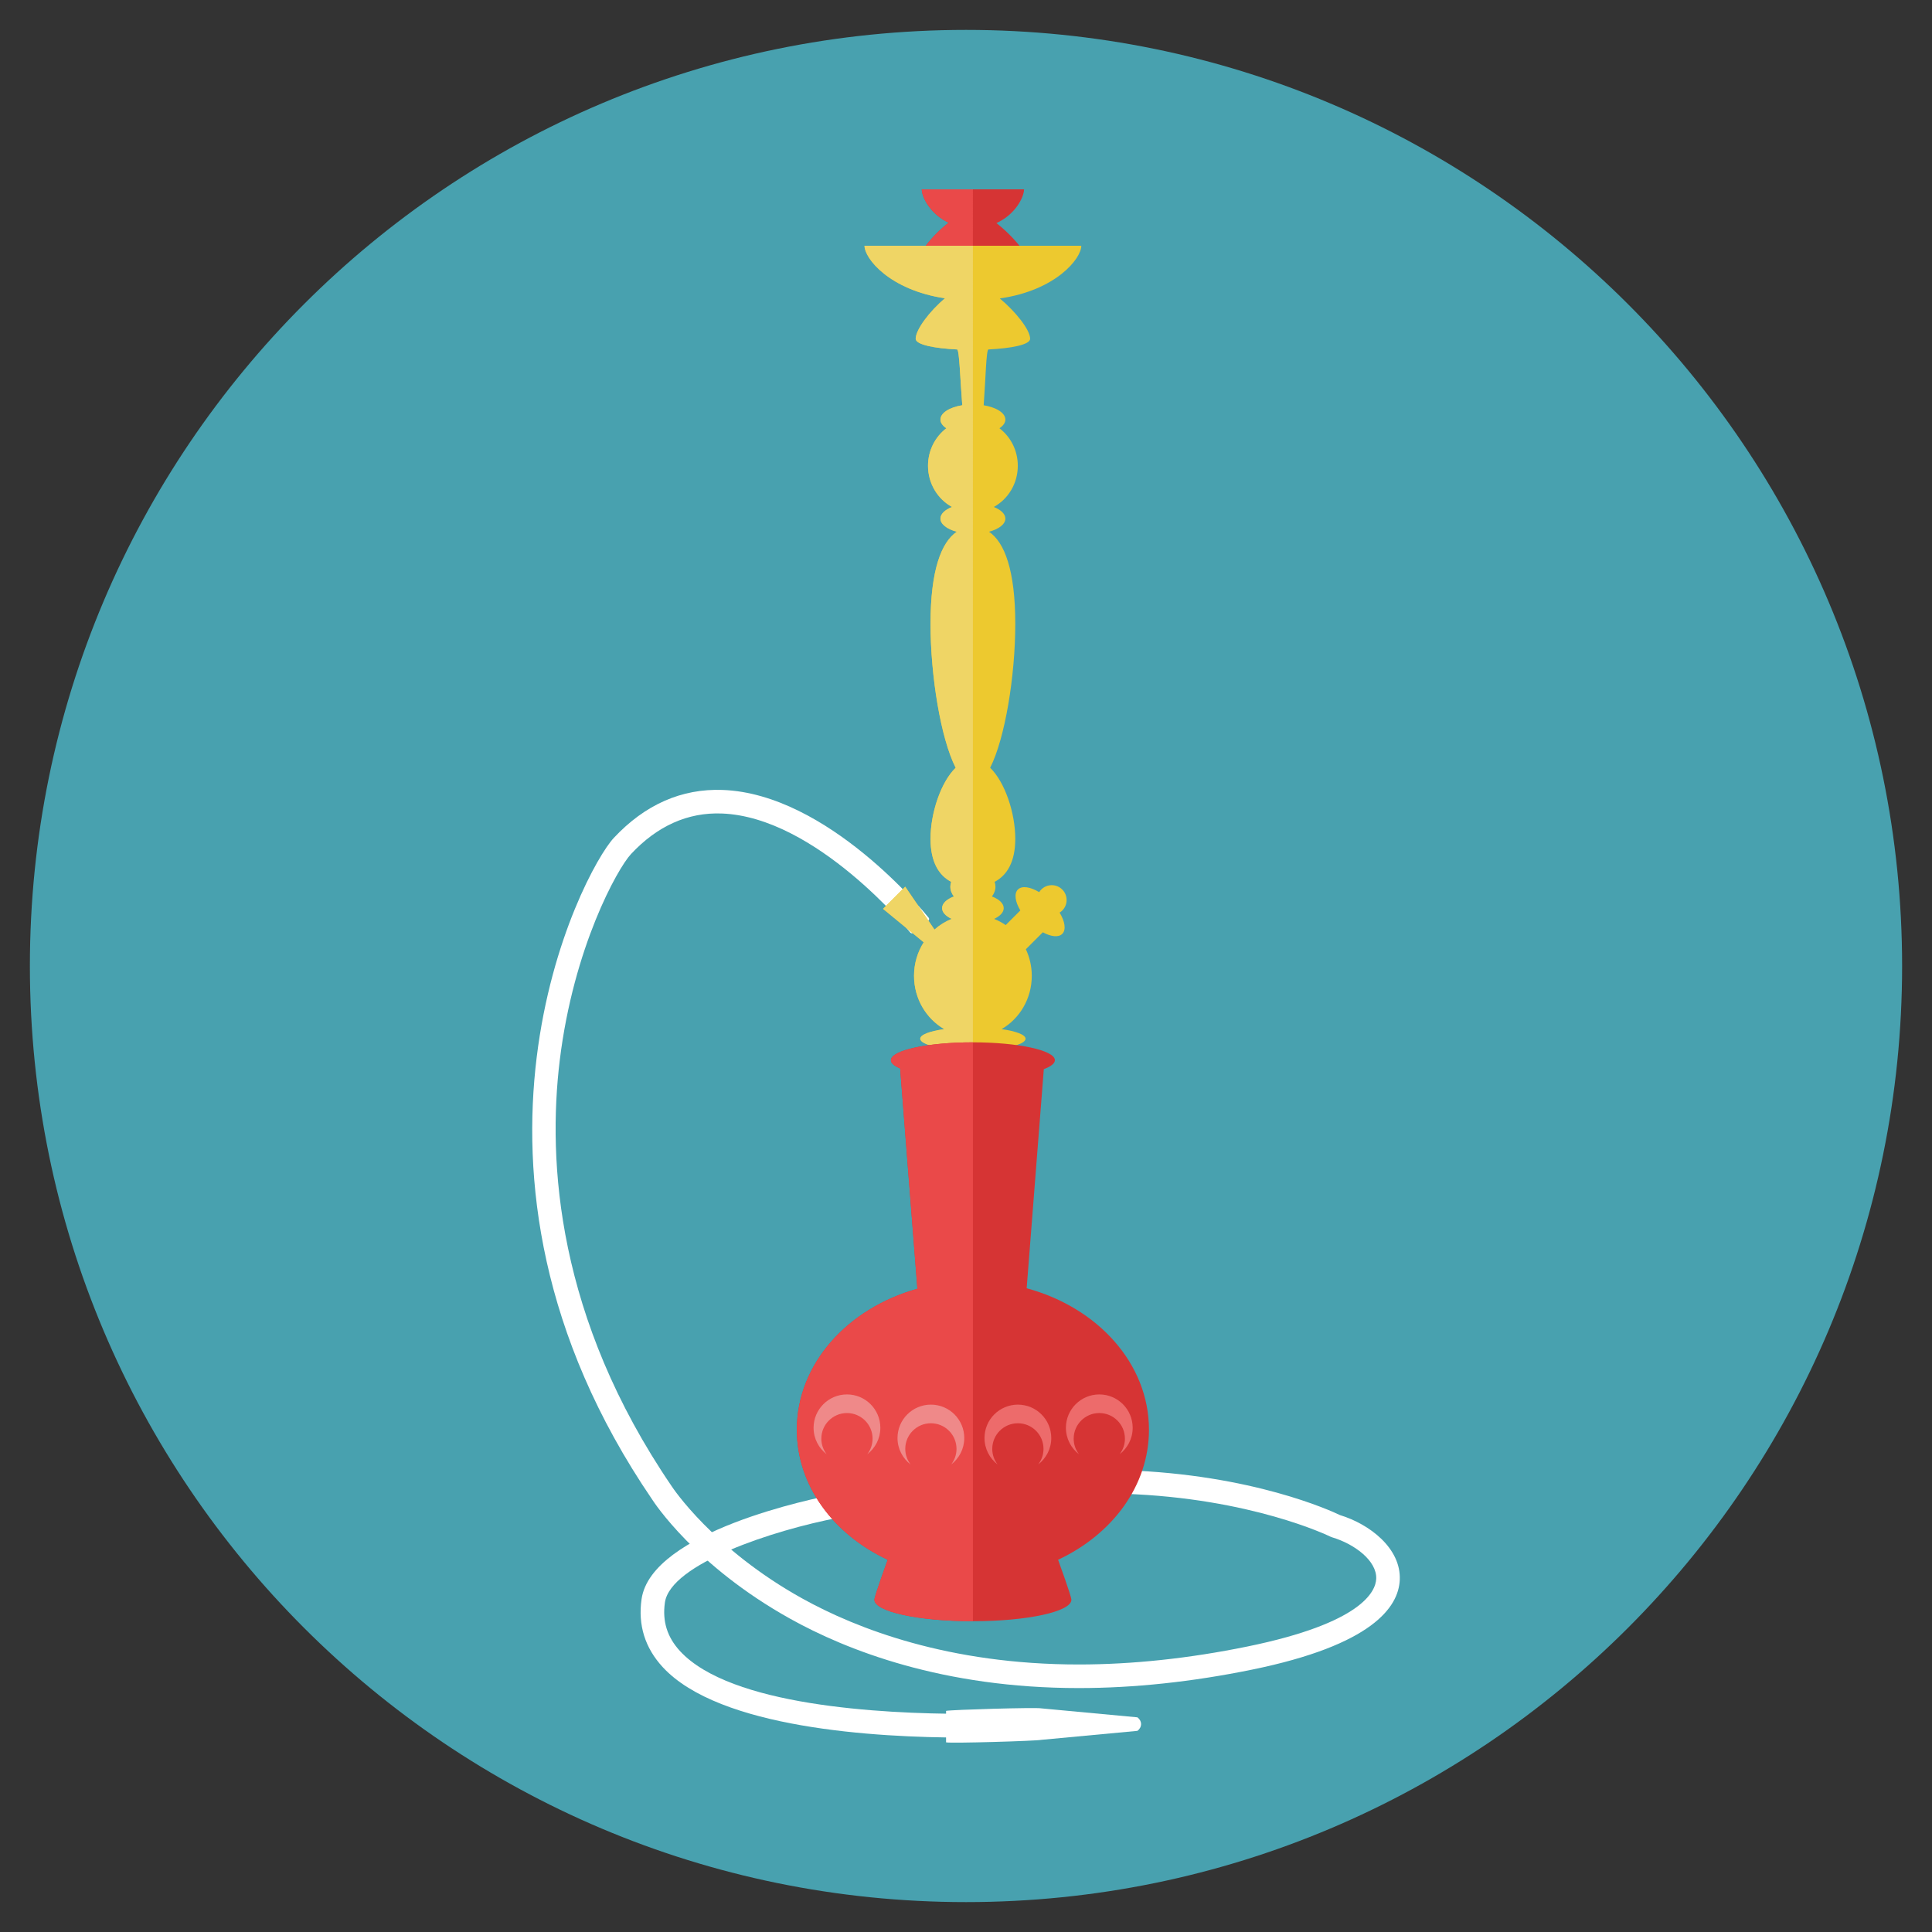 <?xml version="1.0" encoding="utf-8"?>
<!-- Generator: Adobe Illustrator 16.0.0, SVG Export Plug-In . SVG Version: 6.00 Build 0)  -->
<!DOCTYPE svg PUBLIC "-//W3C//DTD SVG 1.1//EN" "http://www.w3.org/Graphics/SVG/1.1/DTD/svg11.dtd">
<svg version="1.1" id="Layer_1" xmlns="http://www.w3.org/2000/svg" xmlns:xlink="http://www.w3.org/1999/xlink" x="0px" y="0px"
	 width="512px" height="512px" viewBox="0 0 512 512" style="enable-background:new 0 0 512 512;" xml:space="preserve">
<rect x="0" y="0" width="512" height="512" fill="#333333" stroke="none"/>
<style type="text/css">
<![CDATA[
	.st0{fill:#487206;}
	.st1{fill:#48A1AF;}
	.st2{fill:#ADDBA2;}
	.st3{fill:#7F7D77;}
	.st4{fill:#E05663;}
	.st5{fill:#AFA58C;}
	.st6{fill:#AFAFAE;}
	.st7{fill:#E0AF4C;}
	.st8{fill:#E0D1D1;}
	.st9{fill:#E0DFDC;}
	.st10{fill:#E0E2D9;}
	.st11{fill:#E17A2D;}
	.st12{fill:#E22929;}
	.st13{fill:#E2580C;}
	.st14{fill:#E2DDCF;}
	.st15{fill:#E2E1D9;}
	.st16{fill:#E2E2E0;}
	.st17{fill:#E2F0F2;}
	.st18{fill:#E53046;}
	.st19{fill:#4ABC96;}
	.st20{fill:#E5AA5C;}
	.st21{fill:#E79E2F;}
	.st22{fill:#E8546C;}
	.st23{fill:#E8B1A0;}
	.st24{fill:#E8CB70;}
	.st25{fill:#B24000;}
	.st26{fill:#845E35;}
	.st27{fill-rule:evenodd;clip-rule:evenodd;fill:#7ABC1B;}
	.st28{fill:#EA4949;}
	.st29{fill:#EAE7E1;}
	.st30{fill:#EAEFEF;}
	.st31{fill:#888988;}
	.st32{fill:#888989;}
	.st33{fill:#898479;}
	.st34{fill:#ED6B6B;}
	.st35{fill:#EDC92F;}
	.st36{fill:#EDC988;}
	.st37{fill:#EDD48E;}
	.st38{fill:#EDE362;}
	.st39{fill:#EE660E;}
	.st40{fill:#EF8989;}
	.st41{fill:#EFD565;}
	.st42{fill:#EFEDED;}
	.st43{fill:#EFEEE4;}
	.st44{fill:#BA8436;}
	.st45{fill:#BAB8B6;}
	.st46{fill:#BABAB6;}
	.st47{fill:#8D9696;}
	.st48{fill:#BF4013;}
	.st49{fill:#BFB599;}
	.st50{fill:#BFBFBE;}
	.st51{fill:#F2AD51;}
	.st52{fill:#F2B800;}
	.st53{fill:#F2F2F2;}
	.st54{fill:#F4D44E;}
	.st55{fill:#F4E028;}
	.st56{fill:#F4F4F4;}
	.st57{fill:#292A25;}
	.st58{fill:#F7F5F2;}
	.st59{fill:#29C183;}
	.st60{fill:#5F8E0E;}
	.st61{fill:#909191;}
	.st62{fill:#C16842;}
	.st63{fill:#C18111;}
	.st64{fill:#C1BFBF;}
	.st65{fill:#C6A206;}
	.st66{fill:#C6C5C4;}
	.st67{fill:#993504;}
	.st68{fill:#996511;}
	.st69{fill:#997141;}
	.st70{fill:#999282;}
	.st71{fill:#FCCF4F;}
	.st72{fill:#60737C;}
	.st73{fill:#FFFFFF;}
	.st74{fill:#644B44;}
	.st75{fill:#CACCCC;}
	.st76{fill:#CC8127;}
	.st77{fill:#CCC5B4;}
	.st78{fill:#CCCCCC;}
	.st79{fill:#9E9D86;}
	.st80{fill:#CE8320;}
	.st81{fill:#CE8C78;}
	.st82{fill:#CECECE;}
	.st83{fill:#9FA09F;}
	.st84{fill:#9FA3A3;}
	.st85{fill:#334D5C;}
	.st86{fill:#337180;}
	.st87{fill:#6B615D;}
	.st88{fill:#6E4832;}
	.st89{fill:#D1CD3B;}
	.st90{fill-rule:evenodd;clip-rule:evenodd;fill:#64A80D;}
	.st91{fill:#D3E1E2;}
	.st92{fill:#D4D8D8;}
	.st93{fill:#D61E1E;}
	.st94{fill:#D63434;}
	.st95{fill:#D6D6D0;}
	.st96{fill:#D7DBDB;}
	.st97{fill:#D88D2B;}
	.st98{fill:#D8D8D8;}
	.st99{fill:#3F3F3D;}
	.st100{fill:#705634;}
	.st101{fill:#727069;}
	.st102{fill:#72706B;}
	.st103{fill:#A3712F;}
	.st104{fill:#A54B2B;}
	.st105{fill-rule:evenodd;clip-rule:evenodd;fill:#6B9913;}
	.st106{fill:#DB9A83;}
	.st107{fill:#DBDBDB;}
	.st108{fill:#DDD7D7;}
	.st109{fill:#DDDDDD;}
	.st110{fill:#DFA17C;}
]]>
</style>
<g>
	<g>
		<g>
			<path class="st1" d="M256.003,7.924c-137.012,0-248.083,111.06-248.083,248.082c0,137.001,111.07,248.07,248.083,248.07
				c137.006,0,248.076-111.069,248.076-248.07C504.079,118.983,393.009,7.924,256.003,7.924z"/>
		</g>
	</g>
	<g>
		<g>
			<g>
				<g>
					<path class="st73" d="M355.099,401.511c-2.272-1.098-23.183-10.755-57.067-11.885c-0.128-0.016-0.262,0.044-0.358,0.134
						c-0.097,0.091-0.153,0.216-0.158,0.349l-0.175,5.246c-0.009,0.276,0.207,0.507,0.483,0.516
						c33.844,1.129,54.495,11.235,54.739,11.354l0.47,0.183c5.817,1.723,11.887,6.162,11.678,10.994
						c-0.144,3.324-3.759,11.725-34.163,17.944c-15.437,3.157-30.462,4.758-44.659,4.758c-34.504,0-58.866-9.496-73.226-17.462
						c-23.775-13.188-34.523-29.564-34.636-29.739c-30.465-44.642-32.959-86.036-29.688-112.899
						c3.639-29.873,15.287-50.824,18.891-54.682c6.967-7.455,15.046-11.073,24.042-10.736c25.032,0.922,49.732,31.252,49.979,31.558
						c0.173,0.214,0.488,0.249,0.703,0.076l4.09-3.29c0.215-0.173,0.249-0.488,0.076-0.703
						c-1.078-1.341-26.725-32.849-54.606-33.885c-10.888-0.4-20.599,3.884-28.85,12.713c-8.296,8.877-49.586,87.764,10.144,175.286
						c0.451,0.71,11.338,17.546,36.533,31.605c15.05,8.398,40.544,18.408,76.535,18.408h0.008c14.62,0,30.067-1.644,45.915-4.886
						c31.793-6.502,38.84-16.53,39.154-23.796C371.314,410.311,362.951,403.9,355.099,401.511z"/>
				</g>
			</g>
			<g>
				<g>
					<path class="st73" d="M272.599,454.254c-0.008-0.132-0.069-0.256-0.168-0.344c-0.099-0.088-0.231-0.13-0.362-0.124
						c-0.063,0.004-6.619,0.4-16.228,0.4c-22.507,0-62.258-2.158-75.611-16.611c-3.418-3.7-4.735-7.916-4.024-12.89
						c1.469-10.278,28.933-19.227,45.899-22.453c0.271-0.052,0.45-0.313,0.398-0.584l-0.979-5.157c-0.025-0.13-0.1-0.246-0.21-0.32
						c-0.11-0.075-0.247-0.104-0.375-0.078c-4.941,0.938-48.345,9.689-50.92,27.708c-0.98,6.856,0.911,12.918,5.62,18.016
						c14.999,16.233,56.461,18.657,79.842,18.657c9.569,0,16.25-0.404,16.98-0.45c0.276-0.018,0.485-0.255,0.468-0.53
						L272.599,454.254z"/>
				</g>
			</g>
			<g>
				<g>
					<path class="st94" d="M264.062,59.12c5.006-2.258,7.319-6.885,7.319-8.939h-27.103c0,2.026,2.257,6.552,7.124,8.842
						c-4.458,3.42-8.737,8.912-8.737,11.502c0,3.915,30.329,3.915,30.329,0C272.994,67.959,268.483,62.546,264.062,59.12z"/>
				</g>
			</g>
			<g>
				<g>
					<path class="st28" d="M244.278,50.18c0,2.026,2.257,6.552,7.124,8.842c-4.458,3.42-8.737,8.912-8.737,11.502
						c0,1.958,7.583,2.936,15.165,2.936l0.001-23.281H244.278z"/>
				</g>
			</g>
			<g>
				<g>
					<path class="st35" d="M286.555,65.127h-57.449c0,3.388,6.671,11.739,21.326,13.924c-4.088,3.426-7.766,8.32-7.766,10.722
						c0,1.591,5.013,2.536,10.963,2.833c0.636,0.032,0.836,8.052,1.384,14.785c-3.366,0.545-5.786,2.035-5.786,3.794
						c0,0.861,0.583,1.656,1.569,2.31c-2.944,2.246-4.863,5.854-4.863,9.938c0,4.745,2.583,8.857,6.365,10.922
						c-1.876,0.737-3.07,1.84-3.07,3.076c0,1.494,1.748,2.794,4.335,3.487c-4.083,2.756-6.96,10.146-6.96,24.402
						c0,13.903,2.735,30.424,6.658,38.146c-3.922,3.812-6.658,11.966-6.658,18.828c0,6.141,2.197,9.689,5.469,11.401
						c-0.14,0.41-0.22,0.839-0.22,1.285c0,0.956,0.348,1.843,0.939,2.593c-1.901,0.721-3.126,1.837-3.126,3.094
						c0,1.123,0.979,2.133,2.543,2.85c-1.68,0.675-3.218,1.637-4.559,2.836l-7.754-11.373l-5.877,5.877l10.776,8.863
						c-1.618,2.55-2.565,5.599-2.565,8.882c0,6.078,3.23,11.362,8.001,14.129c-3.821,0.542-6.352,1.479-6.352,2.547
						c0,1.68,6.247,3.04,13.953,3.04c7.705,0,13.953-1.36,13.953-3.04c0-1.068-2.532-2.005-6.353-2.547
						c4.771-2.767,8.001-8.052,8.001-14.129c0-2.526-0.573-4.906-1.567-7.036l4.497-4.497c2.16,1.178,4.148,1.419,5.147,0.42
						c1.075-1.075,0.718-3.293-0.7-5.639c0.248-0.155,0.484-0.332,0.7-0.547c1.538-1.538,1.538-4.03,0-5.568
						c-1.537-1.538-4.03-1.538-5.567,0c-0.215,0.215-0.393,0.452-0.548,0.7c-2.346-1.418-4.564-1.774-5.639-0.7
						c-1.06,1.061-0.729,3.233,0.642,5.545l-3.878,3.878c-0.951-0.663-1.982-1.207-3.066-1.642c1.563-0.717,2.543-1.727,2.543-2.85
						c0-1.257-1.226-2.374-3.126-3.094c0.591-0.749,0.939-1.637,0.939-2.592c0-0.445-0.081-0.875-0.22-1.284
						c3.272-1.711,5.47-5.26,5.47-11.402c0-6.862-2.735-15.017-6.658-18.828c3.922-7.723,6.658-24.243,6.658-38.146
						c0-14.256-2.876-21.646-6.96-24.402c2.588-0.693,4.335-1.993,4.335-3.487c0-1.235-1.194-2.338-3.07-3.076
						c3.782-2.065,6.365-6.177,6.365-10.922c0-4.084-1.919-7.693-4.863-9.938c0.985-0.654,1.568-1.449,1.568-2.31
						c0-1.752-2.402-3.237-5.747-3.787c0.508-6.713,0.664-14.758,1.267-14.788c5.984-0.293,11.042-1.238,11.042-2.837
						c0-2.392-3.92-7.255-8.033-10.68C279.805,76.972,286.555,68.536,286.555,65.127z"/>
				</g>
			</g>
			<g>
				<g>
					<path class="st41" d="M229.105,65.127c0,3.388,6.671,11.739,21.326,13.924c-4.088,3.426-7.766,8.32-7.766,10.722
						c0,1.591,5.013,2.536,10.963,2.833c0.636,0.032,0.836,8.052,1.384,14.785c-3.366,0.545-5.786,2.035-5.786,3.794
						c0,0.861,0.583,1.656,1.569,2.31c-2.944,2.246-4.863,5.854-4.863,9.938c0,4.745,2.583,8.857,6.365,10.922
						c-1.876,0.737-3.07,1.84-3.07,3.076c0,1.494,1.748,2.794,4.335,3.487c-4.083,2.756-6.96,10.146-6.96,24.402
						c0,13.903,2.735,30.424,6.658,38.146c-3.922,3.812-6.658,11.966-6.658,18.828c0,6.141,2.197,9.689,5.469,11.401
						c-0.14,0.41-0.22,0.839-0.22,1.285c0,0.956,0.348,1.843,0.939,2.593c-1.901,0.721-3.126,1.837-3.126,3.094
						c0,1.123,0.979,2.133,2.543,2.85c-1.68,0.675-3.218,1.637-4.559,2.836l-7.754-11.373l-5.877,5.877l10.776,8.863
						c-1.618,2.55-2.565,5.599-2.565,8.882c0,6.078,3.23,11.362,8.001,14.129c-3.821,0.542-6.352,1.479-6.352,2.547
						c0,1.68,6.247,3.04,13.953,3.04V65.127H229.105z"/>
				</g>
			</g>
			<g>
				<g>
					<path class="st73" d="M301.428,455.111l-25.467-2.376c-1.299-0.305-23.944,0.361-25.243,0.666v8.341
						c1.3,0.304,23.944-0.362,25.243-0.666l25.467-2.379C302.726,457.71,302.726,456.103,301.428,455.111z"/>
				</g>
			</g>
		</g>
		<g>
			<g>
				<path class="st94" d="M304.489,378.896c0-17.55-13.612-32.412-32.412-37.494l4.543-58.063c1.863-0.698,2.936-1.509,2.936-2.375
					c0-2.614-9.727-4.733-21.726-4.733c-11.999,0-21.726,2.119-21.726,4.733c0,0.787,0.887,1.529,2.446,2.182l4.569,58.39
					c-18.559,5.2-31.949,19.956-31.949,37.361c0,14.832,9.725,27.743,24.084,34.455c0,0-3.524,9.653-3.524,10.601
					c0,3.141,11.686,5.687,26.101,5.687c14.414,0,26.1-2.546,26.1-5.687c0-0.948-3.524-10.601-3.524-10.601
					C294.765,406.639,304.489,393.728,304.489,378.896z"/>
			</g>
		</g>
		<g>
			<g>
				<path class="st28" d="M236.104,280.964c0,0.787,0.887,1.529,2.446,2.182l4.569,58.39c-18.559,5.2-31.949,19.956-31.949,37.361
					c0,14.832,9.725,27.743,24.084,34.455c0,0-3.524,9.653-3.524,10.601c0,3.141,11.686,5.687,26.101,5.687V276.231
					C245.831,276.231,236.104,278.35,236.104,280.964z"/>
			</g>
		</g>
		<g>
			<g>
				<g>
					<path class="st40" d="M224.454,369.537c-4.887,0-8.847,3.96-8.847,8.845c0,2.861,1.363,5.396,3.469,7.013
						c-0.882-1.145-1.412-2.576-1.412-4.132c0-3.749,3.04-6.79,6.79-6.79c3.749,0,6.789,3.041,6.789,6.79
						c0,1.556-0.53,2.987-1.411,4.132c2.106-1.617,3.469-4.152,3.469-7.013C233.3,373.497,229.339,369.537,224.454,369.537z"/>
				</g>
			</g>
			<g>
				<g>
					<path class="st40" d="M246.696,372.242c-4.886,0-8.847,3.96-8.847,8.846c0,2.861,1.363,5.396,3.469,7.013
						c-0.881-1.145-1.412-2.576-1.412-4.132c0-3.749,3.04-6.79,6.79-6.79c3.75,0,6.789,3.041,6.789,6.79
						c0,1.556-0.529,2.987-1.411,4.132c2.105-1.617,3.468-4.152,3.468-7.013C255.542,376.202,251.582,372.242,246.696,372.242z"/>
				</g>
			</g>
			<g>
				<g>
					<path class="st34" d="M269.75,372.242c-4.886,0-8.847,3.96-8.847,8.846c0,2.861,1.363,5.396,3.468,7.013
						c-0.881-1.145-1.411-2.576-1.411-4.132c0-3.749,3.039-6.79,6.79-6.79c3.749,0,6.789,3.041,6.789,6.79
						c0,1.556-0.53,2.987-1.411,4.132c2.105-1.617,3.469-4.152,3.469-7.013C278.596,376.202,274.635,372.242,269.75,372.242z"/>
				</g>
			</g>
			<g>
				<g>
					<path class="st34" d="M291.326,369.537c-4.886,0-8.847,3.96-8.847,8.845c0,2.861,1.363,5.396,3.469,7.013
						c-0.882-1.145-1.412-2.576-1.412-4.132c0-3.749,3.04-6.79,6.79-6.79c3.749,0,6.789,3.041,6.789,6.79
						c0,1.556-0.529,2.987-1.412,4.132c2.106-1.617,3.47-4.152,3.47-7.013C300.173,373.497,296.212,369.537,291.326,369.537z"/>
				</g>
			</g>
		</g>
	</g>
</g>
</svg>

